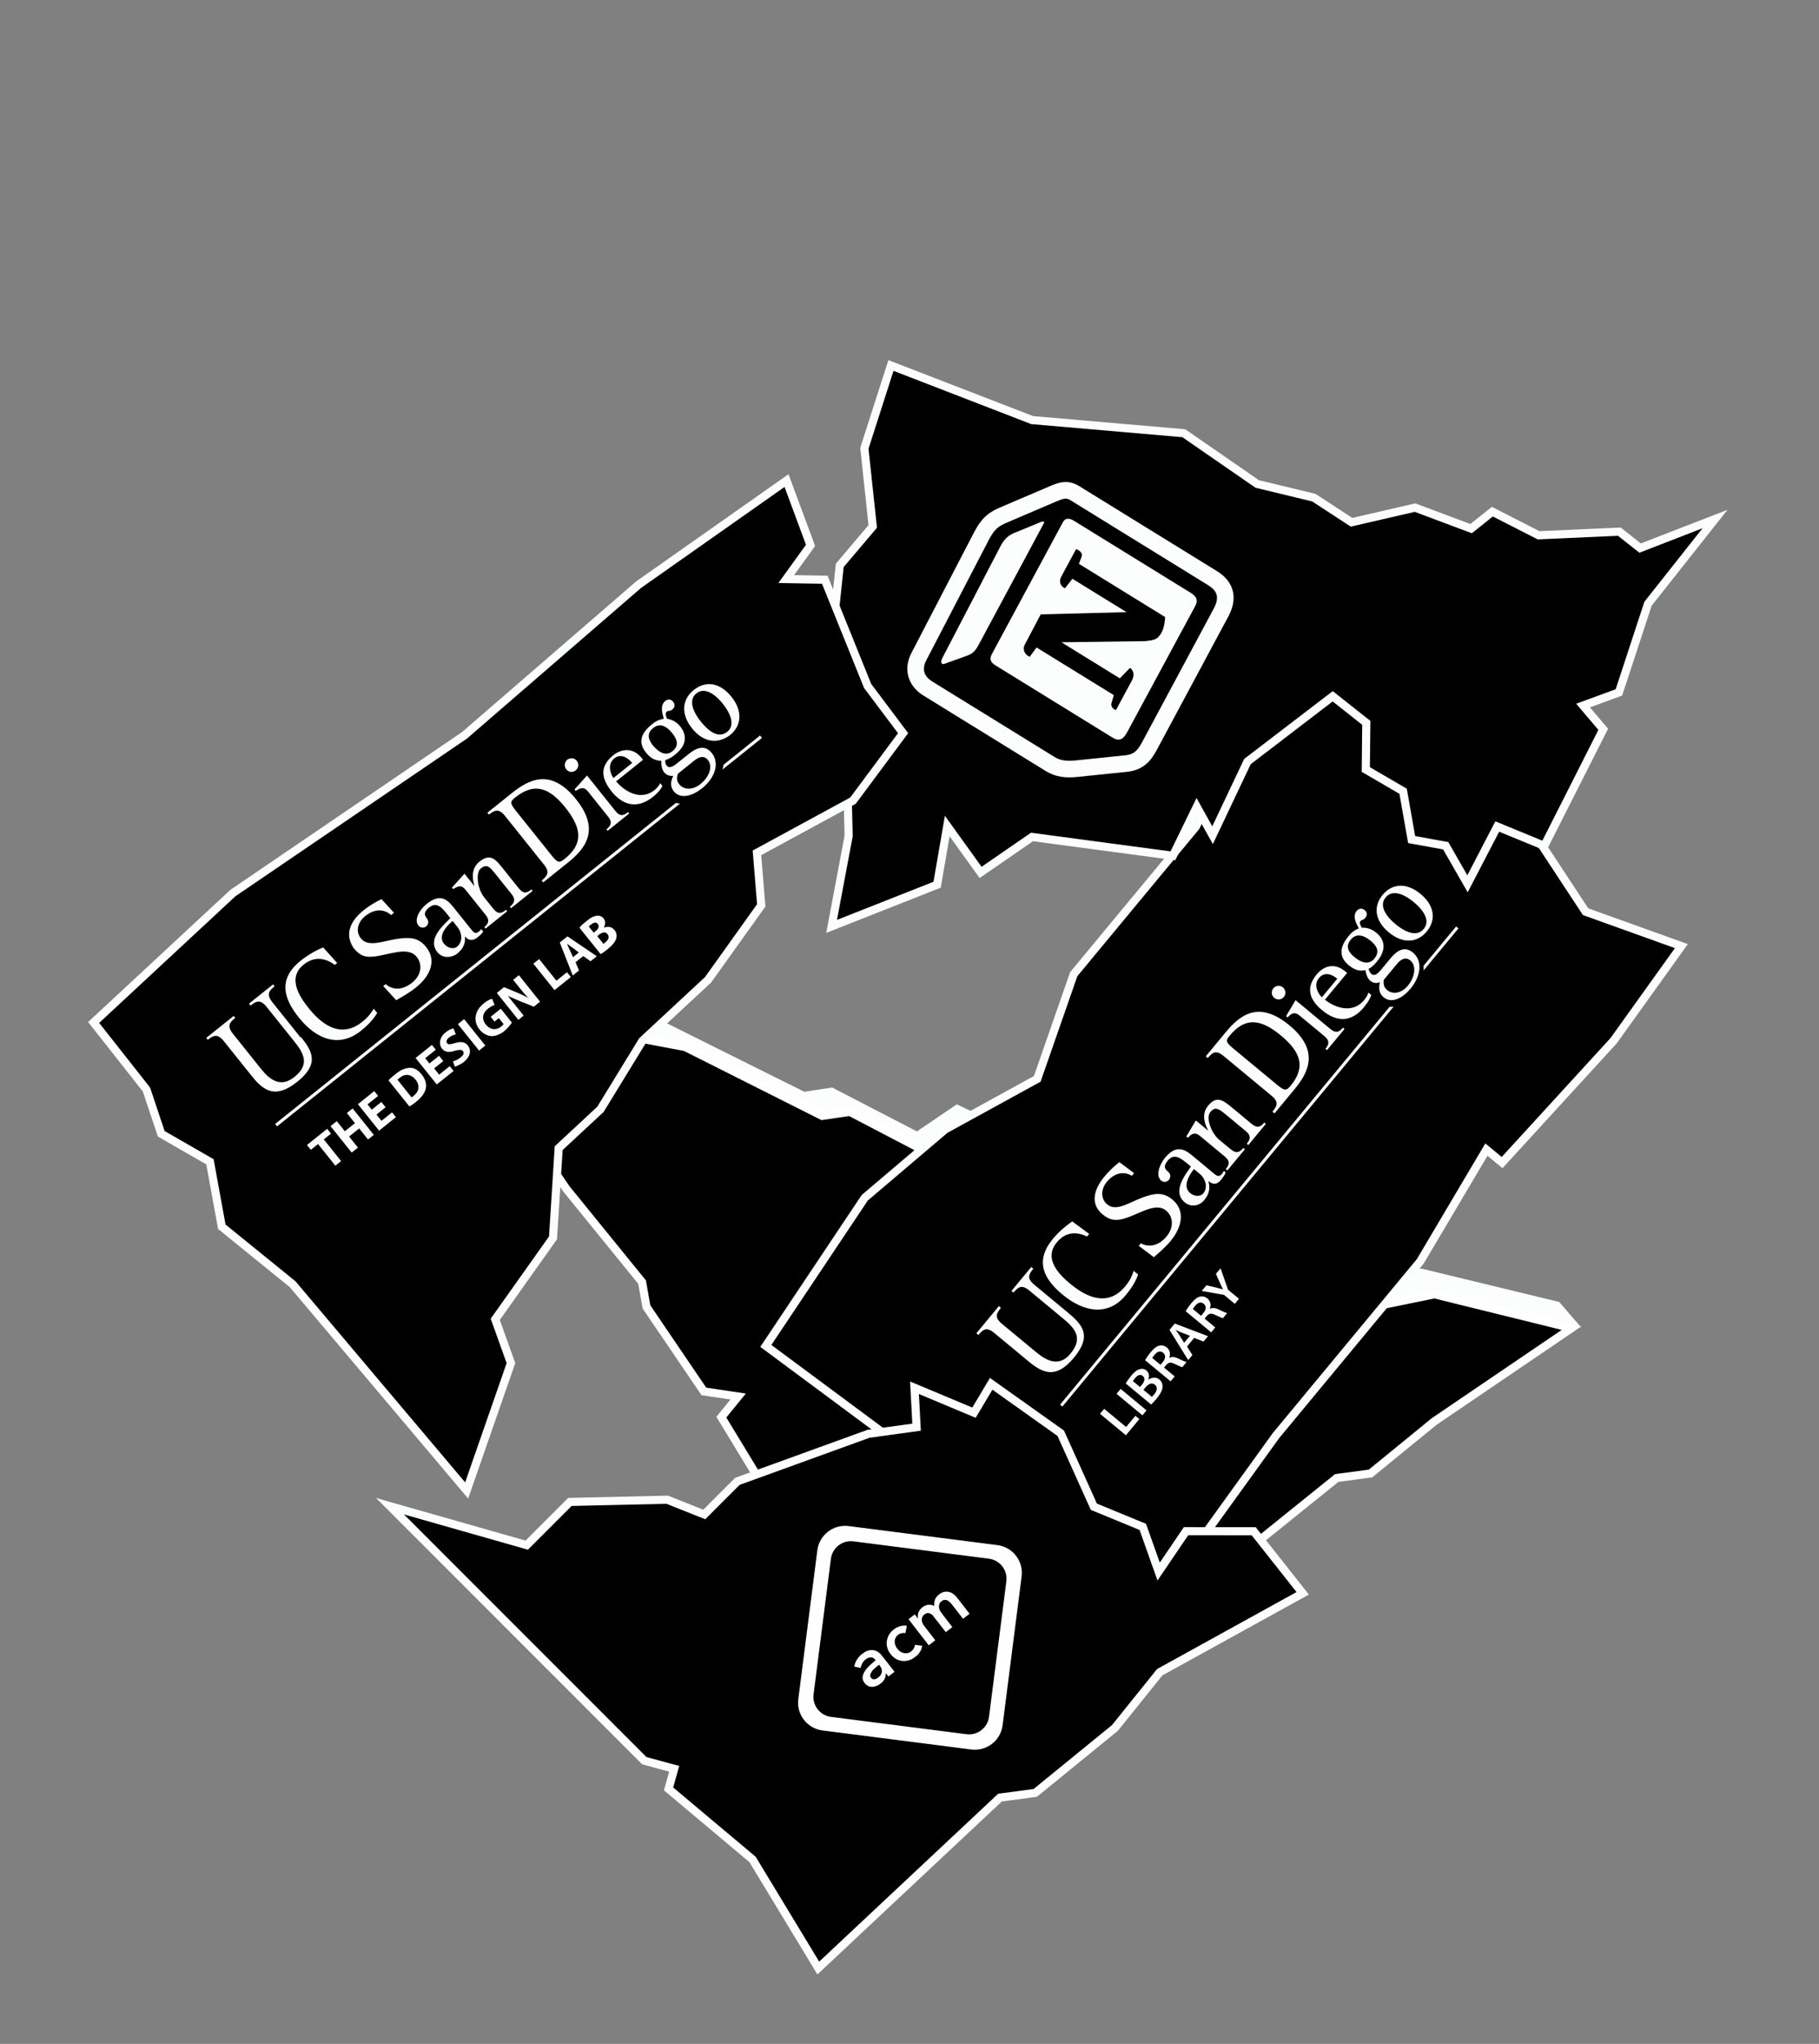 <svg width="268" height="301" viewBox="0 0 268 301" fill="none" xmlns="http://www.w3.org/2000/svg">
<rect x="0" y="0" width="268" height="301" fill="#808080" stroke="none"/>
<path d="M79.303 147.186L64.623 148.462L80.41 171.705L103.021 175.425L202.973 202.425L232.775 195.27L229.722 191.739L209.373 186.813L200.149 188.731L188.139 180.586L176.851 176.841L166.31 170.144L155.556 169.569L140.967 162.633L135.093 166.622L122.607 160.159L118.494 160.779L98.183 150.665L79.303 147.186Z" fill="#FBFEFC"/>
<path d="M82.222 150.658L67.673 151.867L83.421 175.052L94.604 188.823L95.243 192.459L103.701 204.911L108.755 205.665L106.278 208.705L122.475 235.35L127.094 238.656L127.519 242.776L139.73 257.955L151.457 248.562L162.683 242.364L173.921 236.695L179.898 230.671L180.21 225.98L185.637 226.774L196.946 217.665L201.92 217L211.302 209.341L231.544 195.592L211.347 190.609L202.21 192.479L190.269 184.327L179.062 180.556L168.583 173.851L157.918 173.235L143.424 166.276L137.618 170.22L125.211 163.74L121.135 164.34L100.956 154.196L82.222 150.658Z" fill="black" stroke="white" stroke-width="1.2"/>
<path d="M144.203 221.478L112.833 198.212L127.407 176.392L139.248 166.333L152.824 158.882L158.197 143.464L176.19 121.75L181.193 111.48L194.467 91.7L208.327 103.185L206.584 111.87L218.953 111.99L233.611 134.266L247.722 139.335L237.736 153.268L221.308 171.213L218.998 169.299L209.249 185.766L188.002 211.407L167.072 240.428L154.367 229.9L152.73 221.531L144.203 221.478Z" fill="black" stroke="#FBFEFC" stroke-width="1.2"/>
<path d="M157.454 193.411C159.539 195.138 160.869 196.757 158.249 199.92C155.628 203.083 153.718 202.295 151.568 200.514L146.498 196.312C145.361 195.37 144.844 195.766 144.151 196.602L143.851 196.354L147.169 192.349L147.475 192.602C146.792 193.427 146.483 194.015 147.626 194.962L152.691 199.159C154.246 200.447 156.068 201.341 157.707 199.362C159.523 197.171 158.549 195.769 156.741 194.271L151.671 190.069C150.528 189.122 150.007 189.535 149.324 190.359L149.024 190.111L151.937 186.594L152.243 186.848C151.55 187.685 151.251 188.261 152.394 189.208L157.459 193.405L157.454 193.411Z" fill="#FBFEFC"/>
<path d="M167.685 187.694C167.342 188.671 166.775 189.631 165.843 190.756C163.32 193.801 159.795 193.344 156.556 190.66C153.741 188.327 152.43 185.701 155.129 182.444C156.139 181.225 157.234 180.395 157.973 179.875L160.477 181.72L160.159 182.103C159.139 181.596 157.27 181.07 155.709 182.955C153.679 185.405 156.116 187.762 157.682 189.06C159.644 190.686 163.022 192.77 165.784 189.436C166.629 188.417 166.853 187.679 167.027 187.158L167.68 187.7L167.685 187.694Z" fill="#FBFEFC"/>
<path d="M166.774 173.15C165.855 172.617 164.405 172.448 163.058 174.074C162.213 175.093 162.121 176.536 163.128 177.37C164.482 178.492 166.422 177.05 168.298 176.369C169.994 175.749 171.287 175.459 172.73 176.655C174.662 178.255 174.188 180.684 172.461 182.769C171.602 183.806 170.377 184.817 170.005 185.145L167.774 183.475L168.091 183.092C169 183.637 170.533 183.705 171.885 182.074C172.993 180.737 172.849 179.148 171.801 178.279C170.158 176.918 167.564 179.029 165.309 179.545C164.234 179.787 163.423 179.651 162.451 178.846C160.615 177.334 161.116 175.206 162.702 173.292C163.546 172.273 164.212 171.722 164.918 171.145L167.091 172.767L166.774 173.15Z" fill="#FBFEFC"/>
<path d="M180.591 172.669C180.496 172.868 180.3 173.272 179.895 173.761C179.246 174.544 178.649 174.437 178.066 173.954L178.042 173.984C178.308 174.909 178.201 175.805 177.44 176.724C176.679 177.642 175.445 177.812 174.562 177.08C172.601 175.455 174.709 172.911 175.469 171.802L174.956 171.378C174.008 170.592 172.997 169.774 172.055 170.911C171.358 171.753 171.623 172.152 172.053 172.508C172.607 172.967 172.423 173.5 172.233 173.73C171.93 174.095 171.454 174.177 171.089 173.875C170.212 173.148 170.852 171.463 171.623 170.533C173.161 168.678 174.334 169.084 175.589 170.123L178.946 172.905C179.417 173.295 179.718 173.267 180.065 172.849C180.167 172.725 180.235 172.583 180.314 172.44L180.597 172.674L180.591 172.669ZM175.911 172.168C175.395 172.814 174.084 174.648 175.344 175.692C176.051 176.278 176.903 176.209 177.284 175.75C178.011 174.872 177.63 173.593 176.711 172.832L175.911 172.168Z" fill="#FBFEFC"/>
<path d="M180.593 172.175C181.067 171.604 181.324 171.042 180.446 170.315L176.748 167.25C175.935 166.577 175.367 167.179 175.016 167.554L174.786 167.364L176.19 165.01L177.975 166.489L177.999 166.46C177.654 165.856 176.878 164.18 177.986 162.843C179.177 161.406 180.072 161.919 181.333 162.964L184.419 165.521C185.296 166.248 185.801 165.891 186.274 165.32L186.504 165.51L183.922 168.626L183.692 168.436C184.166 167.864 184.423 167.302 183.545 166.575L180.759 164.267C179.593 163.301 179.059 162.878 178.318 163.773C177.654 164.574 178.38 166.815 179.664 167.879L181.33 169.26C182.208 169.987 182.712 169.63 183.186 169.059L183.415 169.249L180.834 172.365L180.604 172.174L180.593 172.175Z" fill="#FBFEFC"/>
<path d="M187.476 163.712C188.159 162.888 188.468 162.299 187.325 161.353L180.293 155.526C179.151 154.579 178.63 154.992 177.947 155.816L177.646 155.567L180.594 152.01C182.688 149.483 185.456 147.258 189.991 151.015C194.526 154.773 192.711 158.018 190.73 160.409L187.782 163.966L187.476 163.712ZM188.13 159.734C189.243 160.657 189.51 160.67 190.14 159.91C192.312 157.289 191.803 155.05 188.746 152.517C185.949 150.199 183.59 149.605 181.194 152.497C180.564 153.257 180.55 153.454 181.74 154.44L188.13 159.734Z" fill="#FBFEFC"/>
<path d="M195.278 154.453C195.747 153.888 196.008 153.32 195.131 152.593L191.438 149.533C190.625 148.859 190.067 149.449 189.707 149.836L189.477 149.646L190.881 147.293L196.01 151.543C196.888 152.27 197.392 151.914 197.866 151.342L198.095 151.533L195.514 154.648L195.284 154.458L195.278 154.453ZM187.742 146.957C187.312 146.601 187.249 145.982 187.61 145.546C187.971 145.11 188.591 145.057 189.021 145.414C189.45 145.77 189.509 146.395 189.153 146.825C188.796 147.254 188.178 147.318 187.742 146.957Z" fill="#FBFEFC"/>
<path d="M202.033 146.541C201.888 146.967 201.625 147.524 200.942 148.349C199.205 150.446 197.08 150.672 194.801 148.783C192.828 147.148 192.39 145.435 194.006 143.485C195.016 142.266 196.601 141.732 198.173 143.035L198.474 143.284L195.209 147.224C196.345 148.166 199.119 149.53 200.993 147.269C201.251 146.956 201.513 146.557 201.602 146.174L202.038 146.535L202.033 146.541ZM197.027 144.131C196.308 143.536 195.178 143.006 194.314 144.049C193.45 145.091 194.262 146.449 194.762 146.864L197.027 144.131Z" fill="#FBFEFC"/>
<path d="M204.854 141.16C205.391 140.512 206.664 139.035 208.166 140.279C209.668 141.523 209.321 143.789 207.827 145.591C206.729 146.916 205.082 147.885 203.863 146.875C203.021 146.177 203.173 145.25 203.317 144.645C202.991 144.762 202.439 144.901 201.874 144.432C201.373 144.017 201.217 143.163 201.179 142.873C200.661 142.971 199.865 143.105 198.716 142.153C196.967 140.704 197.644 139.12 198.708 137.836C199.225 137.211 199.61 136.963 200.2 136.718C199.869 136.075 199.201 134.976 199.884 134.151C200.196 133.774 200.662 133.703 201.068 134.04C201.434 134.343 201.485 134.772 201.148 135.179C200.855 135.532 200.598 135.458 200.452 135.635C200.208 135.93 200.5 136.38 200.654 136.627C200.967 136.608 201.833 136.581 202.782 137.367C204.148 138.499 204.212 139.992 202.865 141.618C202.416 142.16 202.024 142.501 201.645 142.683C201.682 142.853 201.757 143.183 202.051 143.427C202.593 143.876 203.154 143.199 203.511 142.769L204.833 141.173L204.854 141.16ZM203.871 144.299C203.853 144.741 203.77 145.308 204.377 145.811C205.172 146.47 206.462 146.327 207.438 145.149C208.414 143.971 208.764 142.255 207.792 141.449C207.103 140.878 206.4 141.259 205.844 141.931L203.882 144.298L203.871 144.299ZM202.492 141.169C203.433 140.033 202.66 139.144 201.948 138.553C200.935 137.714 199.829 137.394 199.024 138.365C198.136 139.437 198.753 140.287 199.542 140.941C200.573 141.795 201.687 142.152 202.497 141.174" fill="#FBFEFC"/>
<path d="M204.617 137.309C202.585 135.625 202.273 133.52 203.708 131.788C205.143 130.057 207.27 129.971 209.302 131.655C211.334 133.339 211.645 135.444 210.21 137.176C208.775 138.907 206.649 138.993 204.617 137.309ZM209.763 136.805C210.885 135.45 209.431 133.789 208.306 132.857C207.181 131.924 205.278 130.805 204.156 132.159C203.033 133.514 204.487 135.175 205.612 136.108C206.737 137.04 208.64 138.16 209.763 136.805Z" fill="#FBFEFC"/>
<path d="M204.727 148.277L156.184 206.86L156.525 207.143L205.337 148.236C205.129 148.272 204.918 148.286 204.722 148.283" fill="#FBFEFC"/>
<path d="M214.526 136.45L209.734 142.234C209.755 142.46 209.765 142.687 209.743 142.917L214.873 136.727L214.531 136.444L214.526 136.45Z" fill="#FBFEFC"/>
<path d="M162.069 208.21L162.679 207.474L165.912 210.153L167.279 208.504L167.862 208.987L165.885 211.372L162.069 208.21Z" fill="#FBFEFC"/>
<path d="M165.109 204.541L164.504 205.271L168.32 208.434L168.925 207.703L165.109 204.541Z" fill="#FBFEFC"/>
<path d="M165.859 203.743C166.003 203.474 166.319 203.021 166.66 202.609C167.109 202.067 167.452 201.785 167.853 201.66C168.2 201.53 168.588 201.564 168.912 201.833C169.26 202.121 169.393 202.619 169.185 203.181L169.197 203.191C169.649 202.85 170.289 202.725 170.813 203.159C171.155 203.442 171.293 203.815 171.274 204.197C171.276 204.675 171.009 205.249 170.399 205.985C170.062 206.391 169.779 206.673 169.599 206.842L165.848 203.733L165.859 203.743ZM167.961 204.263L168.274 203.886C168.693 203.38 168.698 202.907 168.38 202.643C168.021 202.345 167.622 202.492 167.236 202.957C167.06 203.169 166.965 203.308 166.919 203.399L167.961 204.263ZM169.716 205.717C169.806 205.633 169.92 205.508 170.056 205.343C170.447 204.872 170.622 204.312 170.151 203.922C169.709 203.556 169.19 203.811 168.77 204.318L168.468 204.683L169.711 205.713L169.716 205.717Z" fill="#FBFEFC"/>
<path d="M168.7 200.315C168.878 200.005 169.184 199.563 169.535 199.139C170.013 198.562 170.429 198.241 170.866 198.156C171.224 198.085 171.596 198.175 171.92 198.443C172.415 198.853 172.456 199.474 172.274 199.958L172.291 199.973C172.626 199.773 173.037 199.816 173.491 200.023C174.071 200.295 174.6 200.555 174.821 200.589L174.196 201.342C174.035 201.309 173.645 201.144 173.07 200.867C172.477 200.564 172.157 200.626 171.809 201.034L171.502 201.405L173.069 202.703L172.468 203.427L168.705 200.309L168.7 200.315ZM170.985 200.986L171.346 200.55C171.756 200.056 171.762 199.544 171.379 199.227C170.961 198.881 170.508 199.032 170.113 199.509C169.923 199.739 169.813 199.906 169.773 199.992L170.98 200.992L170.985 200.986Z" fill="#FBFEFC"/>
<path d="M174.888 198.301L175.684 199.547L175.06 200.3L172.307 195.854L173.083 194.918L177.978 196.779L177.324 197.568L175.938 197.035L174.884 198.307L174.888 198.301ZM175.316 196.718L174.116 196.261C173.823 196.147 173.504 195.992 173.237 195.87L173.228 195.882C173.403 196.126 173.619 196.405 173.784 196.661L174.462 197.749L175.316 196.718Z" fill="#FBFEFC"/>
<path d="M174.679 193.1C174.856 192.79 175.162 192.349 175.514 191.924C175.992 191.347 176.407 191.026 176.845 190.941C177.202 190.87 177.574 190.96 177.898 191.228C178.393 191.638 178.435 192.259 178.252 192.743L178.27 192.758C178.604 192.558 179.016 192.601 179.47 192.809C180.049 193.08 180.579 193.34 180.799 193.374L180.174 194.128C180.014 194.094 179.624 193.929 179.049 193.652C178.456 193.349 178.136 193.412 177.788 193.819L177.481 194.19L179.047 195.488L178.447 196.213L174.684 193.094L174.679 193.1ZM176.963 193.771L177.324 193.336C177.734 192.841 177.741 192.33 177.358 192.012C176.94 191.666 176.487 191.817 176.092 192.294C175.901 192.524 175.792 192.692 175.751 192.777L176.958 193.777L176.963 193.771Z" fill="#FBFEFC"/>
<path d="M181.926 192.013L180.336 190.696L177.061 190.117L177.754 189.281L179.131 189.608C179.526 189.707 179.821 189.782 180.179 189.89L180.189 189.878C180.03 189.578 179.882 189.266 179.722 188.895L179.144 187.602L179.828 186.778L180.933 189.939L182.541 191.271L181.936 192.001L181.926 192.013Z" fill="#FBFEFC"/>
<path d="M147.333 264.731L120.562 289.829L110.876 273.84L98.501 263.448L99.333 260.489L94.933 259.296L57.46 221.816L77.604 227.551L83.969 221.188L98.297 220.86L103.762 223.036L108.641 218.157L127.946 211.159L135.042 210.175L134.734 204.371L143.498 208.044L146.036 203.794L156.284 211.075L161.162 221.894L168.374 224.865L170.707 231.441L174.738 225.502L184.708 225.503L191.932 234.645L170.869 246.263L164.267 254.472L152.526 264.04L147.333 264.731Z" fill="black" stroke="#FBFEFC" stroke-width="1.2" stroke-linecap="round"/>
<path fill-rule="evenodd" clip-rule="evenodd" d="M117.617 250.231C117.328 252.489 118.924 254.554 121.182 254.842L143.104 257.646C145.362 257.935 147.427 256.339 147.716 254.081L150.52 232.159C150.809 229.901 149.212 227.836 146.954 227.547L125.032 224.743C122.774 224.455 120.71 226.051 120.421 228.309L117.617 250.231ZM119.867 249.523C119.659 251.149 120.808 252.635 122.434 252.843L142.396 255.396C144.022 255.604 145.508 254.455 145.716 252.829L148.27 232.867C148.478 231.241 147.328 229.755 145.702 229.547L125.74 226.993C124.115 226.785 122.628 227.935 122.42 229.561L119.867 249.523Z" fill="white"/>
<path d="M135.635 236.944C135.594 236.991 135.526 237.082 135.483 237.147C135.438 237.212 135.381 237.316 135.353 237.38C135.325 237.443 135.293 237.531 135.281 237.577C135.269 237.622 135.249 237.726 135.237 237.805C135.226 237.887 135.218 238.004 135.222 238.064C135.225 238.126 135.235 238.213 135.243 238.257C135.252 238.3 135.252 238.34 135.245 238.346C135.237 238.352 135.147 238.246 134.999 238.055L134.767 237.754L133.858 238.457L136.835 242.307L137.797 241.563C136.196 239.492 136.044 239.29 135.985 239.177C135.946 239.105 135.895 238.982 135.87 238.905C135.845 238.826 135.82 238.713 135.814 238.653C135.807 238.595 135.808 238.494 135.816 238.43C135.823 238.367 135.847 238.262 135.87 238.2C135.892 238.138 135.934 238.048 135.961 238.001C135.998 237.941 136.055 237.882 136.155 237.796C136.237 237.728 136.333 237.658 136.383 237.635C136.429 237.612 136.517 237.582 136.577 237.568C136.641 237.555 136.739 237.551 136.814 237.562C136.894 237.572 136.993 237.603 137.077 237.645C137.152 237.681 137.248 237.737 137.291 237.768C137.364 237.818 137.469 237.948 138.36 239.095L139.348 240.364L140.31 239.62C138.987 237.909 138.612 237.413 138.572 237.344C138.533 237.28 138.477 237.169 138.446 237.099C138.416 237.029 138.376 236.901 138.359 236.814C138.335 236.689 138.332 236.614 138.353 236.453C138.371 236.309 138.394 236.221 138.434 236.143C138.464 236.083 138.518 235.999 138.556 235.956C138.594 235.912 138.689 235.832 138.775 235.77C138.912 235.673 138.939 235.658 139.054 235.633C139.138 235.615 139.233 235.611 139.33 235.623C139.435 235.634 139.516 235.659 139.612 235.706C139.687 235.742 139.786 235.804 139.834 235.844C139.882 235.884 139.984 235.983 140.059 236.066C140.142 236.153 140.545 236.664 141.043 237.308L141.888 238.4L142.85 237.656C141.279 235.624 140.897 235.142 140.815 235.054C140.745 234.98 140.619 234.864 140.535 234.8C140.453 234.736 140.328 234.648 140.257 234.609C140.188 234.569 140.066 234.514 139.986 234.488C139.908 234.461 139.752 234.425 139.639 234.412C139.509 234.395 139.379 234.393 139.28 234.406C139.195 234.418 139.069 234.443 139.002 234.461C138.934 234.479 138.806 234.528 138.719 234.573C138.606 234.628 138.51 234.689 138.376 234.793C138.273 234.872 138.148 234.982 138.091 235.045C138.035 235.106 137.962 235.196 137.928 235.248C137.894 235.298 137.844 235.386 137.815 235.44C137.788 235.496 137.746 235.596 137.722 235.664C137.698 235.733 137.668 235.879 137.653 235.99C137.639 236.102 137.634 236.264 137.642 236.349L137.655 236.504C137.526 236.445 137.446 236.416 137.392 236.398C137.338 236.381 137.222 236.356 137.135 236.342C137.049 236.33 136.9 236.323 136.805 236.33C136.709 236.336 136.567 236.362 136.487 236.388C136.407 236.414 136.283 236.464 136.211 236.501C136.126 236.543 136.015 236.618 135.895 236.713C135.792 236.793 135.676 236.897 135.635 236.944Z" fill="#FBFEFC"/>
<path d="M131.146 240.503C131.201 240.43 131.293 240.32 131.352 240.258C131.411 240.196 131.558 240.069 131.68 239.972C131.849 239.84 131.947 239.774 132.081 239.703C132.179 239.651 132.347 239.578 132.453 239.541C132.559 239.504 132.726 239.458 132.823 239.439C132.919 239.42 133.064 239.4 133.142 239.397C133.22 239.392 133.358 239.399 133.607 239.431L133.395 240.513L133.237 240.494C133.11 240.479 133.037 240.484 132.868 240.519C132.738 240.547 132.61 240.586 132.532 240.623C132.437 240.669 132.369 240.715 132.252 240.814C132.127 240.921 132.084 240.967 132.025 241.06C131.986 241.122 131.93 241.232 131.902 241.3C131.871 241.374 131.84 241.506 131.826 241.617C131.805 241.783 131.808 241.839 131.846 242.021C131.874 242.159 131.915 242.296 131.965 242.41C132.034 242.568 132.058 242.608 132.213 242.805C132.352 242.986 132.407 243.046 132.511 243.13C132.582 243.186 132.7 243.264 132.773 243.301C132.846 243.339 132.953 243.386 133.009 243.407C133.067 243.426 133.174 243.455 133.25 243.467C133.324 243.48 133.453 243.487 133.538 243.483C133.622 243.478 133.728 243.464 133.777 243.45C133.825 243.437 133.924 243.396 133.996 243.36C134.097 243.311 134.166 243.262 134.297 243.155C134.432 243.04 134.482 242.988 134.55 242.888C134.597 242.82 134.664 242.707 134.696 242.635C134.729 242.564 134.766 242.444 134.8 242.231L135.869 242.371L135.857 242.465C135.851 242.519 135.823 242.637 135.794 242.73C135.766 242.824 135.716 242.957 135.683 243.027C135.649 243.098 135.575 243.226 135.518 243.312C135.462 243.399 135.36 243.535 135.292 243.613C135.185 243.737 135.125 243.79 134.854 243.999C134.577 244.213 134.518 244.253 134.362 244.33C134.264 244.378 134.108 244.444 134.016 244.476C133.923 244.509 133.769 244.552 133.672 244.571C133.576 244.59 133.419 244.611 133.324 244.618C133.229 244.625 133.06 244.622 132.946 244.609C132.833 244.596 132.67 244.568 132.588 244.544C132.504 244.522 132.362 244.473 132.27 244.437C132.18 244.401 132.052 244.337 131.984 244.296C131.915 244.255 131.79 244.168 131.708 244.103C131.625 244.039 131.493 243.919 131.417 243.837C131.332 243.749 131.22 243.609 131.134 243.49C131.055 243.38 130.961 243.233 130.924 243.161C130.886 243.09 130.831 242.966 130.798 242.884C130.765 242.803 130.722 242.65 130.698 242.545C130.676 242.439 130.652 242.309 130.648 242.253C130.642 242.199 130.637 242.077 130.636 241.984C130.636 241.89 130.649 241.73 130.666 241.63C130.681 241.531 130.719 241.371 130.751 241.274C130.782 241.179 130.827 241.057 130.849 241.003C130.872 240.949 130.925 240.844 130.968 240.77C131.012 240.696 131.091 240.575 131.146 240.503Z" fill="#FBFEFC"/>
<path fill-rule="evenodd" clip-rule="evenodd" d="M126.472 244.099C126.524 244.036 126.613 243.935 126.672 243.874C126.746 243.796 126.873 243.691 127.096 243.525C127.351 243.332 127.443 243.272 127.562 243.216C127.643 243.177 127.768 243.125 127.838 243.103C127.907 243.079 128.023 243.05 128.095 243.035C128.168 243.021 128.288 243.005 128.367 243C128.444 242.994 128.572 242.997 128.65 243.007C128.728 243.017 128.868 243.05 128.957 243.08C129.047 243.111 129.171 243.164 129.232 243.198C129.292 243.233 129.395 243.302 129.46 243.353C129.526 243.402 129.623 243.481 129.678 243.526C129.761 243.598 129.922 243.799 131.795 246.204L130.899 246.897L130.713 246.656C130.6 246.509 130.52 246.417 130.509 246.419C130.499 246.42 130.495 246.464 130.501 246.517C130.507 246.568 130.5 246.682 130.487 246.769C130.475 246.856 130.441 246.992 130.414 247.069C130.387 247.148 130.336 247.262 130.299 247.322C130.264 247.384 130.185 247.498 130.123 247.578C130.02 247.709 129.989 247.739 129.749 247.923C129.533 248.09 129.462 248.137 129.332 248.198C129.247 248.24 129.116 248.295 129.042 248.32C128.967 248.346 128.845 248.38 128.768 248.395C128.692 248.409 128.563 248.421 128.479 248.422C128.396 248.422 128.264 248.405 128.183 248.386C128.102 248.367 128.001 248.339 127.956 248.322C127.914 248.306 127.82 248.254 127.748 248.205C127.67 248.154 127.57 248.069 127.498 247.993C127.413 247.905 127.351 247.824 127.288 247.72C127.237 247.637 127.173 247.511 127.148 247.437C127.121 247.364 127.095 247.239 127.09 247.161C127.086 247.083 127.09 246.965 127.101 246.899C127.113 246.831 127.141 246.716 127.165 246.639C127.189 246.562 127.237 246.441 127.271 246.367C127.306 246.296 127.385 246.16 127.445 246.067C127.505 245.976 127.612 245.83 127.681 245.745C127.751 245.661 127.864 245.535 127.933 245.463C128.002 245.392 128.156 245.243 128.276 245.133C128.396 245.024 128.61 244.837 129.01 244.502L128.896 244.366C128.793 244.244 128.768 244.223 128.659 244.167C128.574 244.124 128.5 244.1 128.41 244.092C128.34 244.084 128.227 244.086 128.158 244.097C128.09 244.109 127.968 244.141 127.886 244.173C127.75 244.224 127.719 244.244 127.523 244.395C127.334 244.542 127.298 244.576 127.204 244.7C127.145 244.776 127.064 244.906 127.021 244.989C126.979 245.072 126.923 245.204 126.896 245.282C126.868 245.359 126.838 245.472 126.808 245.638L126.736 245.626C126.721 245.622 126.681 245.614 126.625 245.602C126.534 245.583 126.4 245.555 126.264 245.525C126.043 245.478 125.862 245.434 125.86 245.429C125.859 245.422 125.87 245.359 125.886 245.288C125.902 245.218 125.939 245.086 125.969 244.995C126 244.905 126.062 244.756 126.108 244.663C126.154 244.572 126.235 244.433 126.285 244.355C126.337 244.278 126.421 244.163 126.472 244.099ZM128.819 245.739C128.731 245.822 128.628 245.925 128.591 245.969C128.554 246.012 128.486 246.099 128.442 246.163C128.398 246.227 128.332 246.342 128.299 246.417C128.262 246.492 128.227 246.603 128.218 246.663C128.209 246.723 128.211 246.818 128.223 246.872C128.242 246.954 128.261 246.993 128.333 247.086C128.384 247.152 128.449 247.219 128.488 247.245C128.531 247.275 128.595 247.294 128.677 247.304C128.744 247.311 128.834 247.31 128.874 247.302C128.916 247.296 128.99 247.273 129.04 247.254C129.089 247.235 129.186 247.186 129.254 247.144C129.323 247.101 129.43 247.018 129.501 246.952C129.569 246.889 129.657 246.798 129.696 246.749C129.734 246.699 129.794 246.602 129.829 246.534C129.877 246.439 129.898 246.364 129.917 246.217C129.935 246.07 129.935 245.991 129.912 245.887C129.895 245.813 129.864 245.706 129.842 245.653C129.82 245.597 129.743 245.471 129.663 245.358L129.525 245.161C129.102 245.492 128.907 245.656 128.819 245.739Z" fill="#FBFEFC"/>
<path d="M123.722 83.268L128.585 77.525L127.351 66.027L131.268 53.825L152.067 61.866L174.415 63.8L185.227 71.273L193.577 73.29L199.126 76.914L208.484 74.757L216.747 77.852L219.873 75.352L226.685 78.829L238.583 78.297L241.641 80.717L252.675 76.441L242.809 88.91L238.522 101.967L233.239 103.907L236.21 107.405L227.526 124.568L220.596 121.722L216.215 130.157L213 124.551L207.983 123.643L206.726 116.528L201.227 113.325L201.304 106.459L196.353 102.541L183.792 112.152L178.65 123.002L176.325 118.82L172.809 126.032L152.049 123.26L144.476 128.479L139.562 121.65L138.067 130.293L122.526 136.427L125.032 123.107L124.744 110.993L123.02 100.291L125.923 98.147L122.5 94.838L123.722 83.268Z" fill="black" stroke="#FBFEFC" stroke-width="1.2" stroke-linecap="round"/>
<path d="M136.43 97.327L145.358 80.138C146.431 78.012 146.867 77.566 148.574 76.865L155.508 73.898C156.678 73.425 157.029 73.243 157.721 73.671L177.996 86.178C179.267 86.962 179.734 87.888 178.852 89.574L168.231 109.378C167.541 110.625 167.012 111.096 165.811 111.231L158.402 111.996C157.049 112.118 156.18 111.979 155.37 111.479L137.348 100.361C136.309 99.72 135.727 98.725 136.43 97.327Z" fill="black"/>
<path fill-rule="evenodd" clip-rule="evenodd" d="M144.597 94.202C143.74 95.825 143.546 96.194 142.28 96.635L139.101 97.781C138.728 97.867 138.51 97.574 138.808 96.962L147.402 80.446C148.105 79.047 148.994 78.641 149.718 78.371L153.354 76.873C153.484 76.793 154.008 76.718 153.794 77.064L144.708 93.991L144.597 94.202ZM163.91 108.625L146.697 98.007C145.946 97.543 145.741 97.098 146.11 96.371L156.576 76.949C156.911 76.278 157.492 76.24 158.243 76.703L175.34 87.25C176.092 87.714 176.656 88.222 176.073 89.295L166.047 107.875C165.464 108.948 164.835 109.195 163.91 108.625L163.91 108.625ZM158.544 80.869C159.135 81.074 159.584 81.51 159.323 82.067L158.961 83.037L171.669 90.877C171.61 91.877 171.414 92.71 171.058 93.288C170.488 94.211 170.057 94.263 168.765 94.42L156.382 94.587L164.988 99.896L166.496 98.357C166.496 98.357 167.536 98.999 166.646 100.442L164.422 104.562C164.119 104.535 163.613 104.063 163.747 103.589L164.1 102.372L152.721 95.353L151.715 96.722C151.123 96.517 150.55 95.766 150.99 94.922L153.336 90.476L165.976 90.152L158.004 85.235L156.907 86.628C156.199 86.351 156.021 85.604 156.32 84.993L158.544 80.869Z" fill="#FBFEFC"/>
<path fill-rule="evenodd" clip-rule="evenodd" d="M136.431 97.328L145.359 80.139L145.358 80.139C145.86 79.144 146.222 78.517 146.641 78.06C146.641 78.06 146.641 78.059 146.642 78.059C147.118 77.539 147.666 77.238 148.574 76.865L155.685 73.826L155.69 73.824C156.717 73.408 157.066 73.266 157.722 73.671L177.997 86.178C179.268 86.962 179.734 87.888 178.853 89.574L168.231 109.378C167.541 110.625 167.012 111.096 165.811 111.231L158.402 111.996C157.049 112.118 156.18 111.979 155.371 111.48L137.348 100.361C136.31 99.721 135.728 98.725 136.431 97.328ZM147.63 74.612C146.704 74.992 145.795 75.431 144.985 76.255C144.232 77.023 143.708 77.986 143.177 79.038L143.17 79.052L134.256 96.215L134.249 96.229C133.655 97.407 133.476 98.717 133.946 99.98C134.388 101.167 135.269 101.95 136.065 102.441L154.088 113.559C155.517 114.441 156.986 114.578 158.622 114.43L158.638 114.428L166.074 113.661L166.086 113.66C166.979 113.559 167.891 113.298 168.725 112.641C169.488 112.04 169.985 111.257 170.37 110.56L170.377 110.547L181.013 90.717L181.019 90.706C181.603 89.587 182 88.234 181.569 86.823C181.146 85.442 180.109 84.61 179.28 84.099L159.005 71.591C158.335 71.178 157.528 70.892 156.541 71.015C155.908 71.094 155.272 71.355 154.873 71.518C154.836 71.533 154.8 71.548 154.767 71.561L154.746 71.57L147.63 74.612Z" fill="#FBFEFC"/>
<path d="M21.577 160.452L13.796 150.578L34.318 131.517L68.431 108.295L94.087 86.105L115.881 70.775L119.419 80.318L115.841 85.28L121.517 85.376L127.833 101.023L133.056 107.975L125.675 117.909L111.525 125.598L112.156 133.331L104.322 144.292L94.65 153.275L88.468 163.37L82.313 169.087L81.479 182.295L72.969 194.293L75.278 200.747L68.752 219.5L43.12 189.13L32.679 180.66L30.933 171.096L23.756 166.972L21.577 160.452Z" fill="black" stroke="#FBFEFC" stroke-width="1.2" stroke-linecap="round"/>
<g clip-path="url(#clip0_5342_8444)">
<path d="M44.343 152.717C46.044 154.841 47.065 156.696 43.807 159.304C40.621 161.856 38.878 160.695 37.12 158.5L32.981 153.331C32.074 152.198 31.465 152.453 30.616 153.133L30.389 152.85L34.425 149.618L34.652 149.902C33.802 150.582 33.42 151.12 34.327 152.253L38.466 157.422C39.713 158.98 41.314 160.255 43.368 158.61C45.563 156.853 44.897 155.295 43.422 153.454L39.283 148.285C38.376 147.152 37.767 147.407 36.917 148.087L36.691 147.804L40.231 144.969L40.458 145.252C39.608 145.933 39.226 146.471 40.133 147.604L44.272 152.773L44.343 152.717Z" fill="#FBFEFC"/>
<path d="M55.576 149.184C55.024 150.091 54.288 150.913 53.155 151.82C50.039 154.315 46.681 153.169 44.016 149.841C41.748 147.009 40.968 144.147 44.296 141.482C45.5 140.519 46.732 139.881 47.61 139.526L49.679 141.82L49.325 142.104C48.433 141.424 46.661 140.518 44.749 142.049C42.271 144.033 44.157 146.823 45.461 148.452C47.048 150.435 49.968 153.21 53.367 150.489C54.429 149.638 54.754 149.029 55.066 148.547L55.576 149.184Z" fill="#FBFEFC"/>
<path d="M57.624 134.762C56.802 134.025 55.427 133.615 53.799 134.919C52.737 135.77 52.326 137.144 53.177 138.206C54.254 139.552 56.492 138.573 58.461 138.275C60.232 138.019 61.592 137.976 62.782 139.463C64.37 141.446 63.408 143.727 61.283 145.428C60.221 146.278 58.847 147.03 58.366 147.299L56.467 145.217L56.821 144.934C57.643 145.67 59.088 146.024 60.716 144.72C62.062 143.642 62.302 142.056 61.395 140.923C60.034 139.223 57.088 140.769 54.751 140.897C53.646 140.968 52.909 140.629 52.115 139.637C50.726 137.612 51.589 135.643 53.572 134.055C54.634 133.205 55.385 132.836 56.206 132.411L58.049 134.422L57.624 134.762Z" fill="#FBFEFC"/>
<path d="M71.239 137.108C71.154 137.292 70.857 137.646 70.361 138.043C69.582 138.667 68.959 138.469 68.505 137.902C68.591 138.88 68.308 139.687 67.317 140.481C66.339 141.147 65.121 141.077 64.441 140.227C62.853 138.245 65.473 136.147 66.351 135.211L65.954 134.716C65.16 133.724 64.367 132.733 63.234 133.64C62.384 134.321 62.526 134.788 62.866 135.213C63.319 135.779 63.008 136.261 62.796 136.431C62.442 136.715 61.932 136.658 61.648 136.304C60.911 135.384 61.916 133.882 62.837 133.144C64.749 131.614 65.769 132.307 66.789 133.582L69.511 136.981C69.908 137.476 70.163 137.505 70.588 137.164C70.729 137.051 70.8 136.994 70.885 136.81L71.168 137.164L71.239 137.108ZM66.691 135.636C66.054 136.146 64.397 137.706 65.418 138.98C65.985 139.688 66.877 139.787 67.302 139.447C68.222 138.71 68.109 137.406 67.371 136.486L66.691 135.636Z" fill="#FBFEFC"/>
<path d="M71.296 136.597C71.862 136.144 72.244 135.605 71.564 134.756L68.559 131.003C67.879 130.153 67.241 130.663 66.76 130.933L66.59 130.72L68.43 128.665L69.905 130.506C69.72 129.841 69.209 128.042 70.626 126.908C72.112 125.717 72.878 126.383 73.898 127.657L76.45 130.843C77.187 131.764 77.739 131.438 78.306 130.984L78.476 131.197L75.289 133.748L75.119 133.536C75.686 133.082 76.068 132.544 75.388 131.694L73.12 128.862C72.156 127.658 71.759 127.162 70.838 127.899C70.059 128.523 70.316 130.874 71.336 132.149L72.697 133.848C73.434 134.769 73.986 134.443 74.553 133.989L74.723 134.202L71.536 136.753L71.366 136.541L71.296 136.597Z" fill="#FBFEFC"/>
<path d="M79.807 129.666C80.657 128.985 81.039 128.447 80.132 127.314L74.405 120.162C73.498 119.029 72.889 119.285 72.039 119.965L71.812 119.682L75.424 116.79C77.973 114.749 81.188 113.104 84.873 117.707C88.559 122.309 86.123 125.073 83.645 127.057L80.034 129.949L79.807 129.666ZM81.25 125.953C82.157 127.086 82.412 127.115 83.191 126.491C85.882 124.336 85.81 122.07 83.316 118.954C81.048 116.122 78.837 115.103 75.934 117.427C75.155 118.051 75.07 118.235 76.034 119.439L81.25 125.953Z" fill="#FBFEFC"/>
<path d="M89.351 122.139C89.918 121.686 90.3 121.147 89.619 120.297L86.614 116.545C85.934 115.695 85.297 116.205 84.815 116.475L84.645 116.262L86.486 114.207L90.682 119.447C91.419 120.368 91.971 120.041 92.537 119.588L92.708 119.8L89.521 122.352L89.351 122.139ZM83.425 113.288C83.085 112.863 83.156 112.225 83.581 111.885C84.006 111.545 84.643 111.615 84.983 112.04C85.323 112.465 85.253 113.103 84.828 113.443C84.403 113.783 83.822 113.783 83.425 113.288Z" fill="#FBFEFC"/>
<path d="M97.608 115.76C97.367 116.186 97.056 116.667 96.206 117.348C94.082 119.049 91.914 118.809 90.1 116.543C88.512 114.56 88.384 112.804 90.367 111.216C91.57 110.252 93.27 110.053 94.518 111.611L94.744 111.894L90.779 115.069C91.686 116.202 94.18 118.156 96.446 116.342C96.73 116.115 97.098 115.704 97.267 115.336L97.608 115.76ZM93.144 112.362C92.577 111.654 91.5 110.89 90.508 111.683C89.446 112.534 89.929 114.007 90.382 114.574L93.144 112.362Z" fill="#FBFEFC"/>
<path d="M101.417 111.084C102.054 110.574 103.612 109.326 104.859 110.884C106.107 112.442 105.286 114.61 103.445 116.084C102.099 117.161 100.286 117.8 99.266 116.525C98.585 115.675 98.939 114.811 99.194 114.258C98.868 114.287 98.287 114.287 97.834 113.721C97.437 113.225 97.408 112.318 97.436 112.063C96.926 112.007 96.091 111.979 95.183 110.846C93.766 109.076 94.757 107.701 96.102 106.624C96.74 106.113 97.207 105.972 97.802 105.844C97.618 105.178 97.178 103.903 98.028 103.223C98.382 102.939 98.835 102.925 99.175 103.35C99.459 103.704 99.473 104.157 99.048 104.497C98.694 104.781 98.453 104.625 98.241 104.795C97.957 105.022 98.156 105.56 98.255 105.83C98.567 105.929 99.46 106.027 100.197 106.948C101.331 108.364 101.105 109.823 99.476 111.127C98.909 111.581 98.499 111.794 98.031 111.935C98.017 112.063 97.975 112.445 98.202 112.729C98.655 113.295 99.363 112.728 99.788 112.388L101.417 111.084ZM99.874 113.946C99.761 114.386 99.577 114.881 100.087 115.519C100.711 116.298 101.986 116.439 103.19 115.475C104.464 114.454 105.087 112.91 104.293 111.919C103.726 111.211 102.989 111.452 102.281 112.019L99.874 113.946ZM99.079 110.632C100.212 109.725 99.617 108.691 99.05 107.983C98.199 106.92 97.221 106.425 96.23 107.219C95.168 108.069 95.579 109.018 96.26 109.868C97.124 110.803 98.088 111.425 99.079 110.632Z" fill="#FBFEFC"/>
<path d="M101.968 107.273C100.324 105.22 100.436 103.038 102.206 101.621C103.977 100.203 106.073 100.5 107.774 102.624C109.419 104.678 109.306 106.859 107.536 108.277C105.709 109.623 103.612 109.327 101.968 107.273ZM107.139 107.781C108.484 106.704 107.407 104.778 106.5 103.645C105.593 102.512 103.949 101.039 102.603 102.116C101.258 103.194 102.335 105.12 103.243 106.253C104.15 107.386 105.723 108.915 107.139 107.781Z" fill="#FBFEFC"/>
<path d="M99.593 118.239L40.538 165.525L40.821 165.879L100.159 118.366C99.975 118.281 99.777 118.324 99.593 118.239Z" fill="#FBFEFC"/>
<path d="M112.055 108.26L106.603 112.626C106.574 112.881 106.489 113.065 106.461 113.32L112.268 108.671L111.984 108.317L112.055 108.26Z" fill="#FBFEFC"/>
<path d="M46.856 168.482L45.794 169.333L45.227 168.625L48.201 166.243L48.768 166.951L47.706 167.802L50.257 170.988L49.408 171.669L46.856 168.482Z" fill="#FBFEFC"/>
<path d="M49.617 165.109L50.808 166.596L52.295 165.405L51.104 163.918L51.954 163.238L55.072 167.133L54.223 167.813L52.919 166.184L51.432 167.375L52.736 169.004L51.815 169.741L48.697 165.846L49.617 165.109Z" fill="#FBFEFC"/>
<path d="M56.884 163.009L55.468 164.143L56.205 165.064L57.763 163.816L58.33 164.524L55.851 166.509L52.733 162.614L55.14 160.687L55.707 161.395L54.15 162.642L54.773 163.421L56.19 162.287L56.813 163.066L56.884 163.009Z" fill="#FBFEFC"/>
<path d="M57.179 159.17C57.477 158.816 57.901 158.476 58.326 158.136C59.034 157.569 59.644 157.314 60.295 157.257C60.947 157.2 61.556 157.525 62.123 158.233C62.747 159.012 62.86 159.735 62.733 160.301C62.592 160.996 62.068 161.647 61.36 162.214C60.935 162.555 60.581 162.838 60.312 162.937L57.25 159.114L57.179 159.17ZM60.651 161.62C60.722 161.563 60.864 161.45 60.934 161.393C61.713 160.769 61.94 159.891 61.203 158.97C60.579 158.191 59.686 158.093 58.978 158.66C58.766 158.83 58.624 158.943 58.553 159L60.651 161.62Z" fill="#FBFEFC"/>
<path d="M65.381 156.205L63.965 157.339L64.702 158.259L66.26 157.012L66.827 157.72L64.348 159.705L61.23 155.81L63.638 153.882L64.204 154.59L62.647 155.838L63.27 156.617L64.686 155.483L65.31 156.262L65.381 156.205Z" fill="#FBFEFC"/>
<path d="M66.727 156.291C67.052 156.262 67.534 155.993 67.888 155.709C68.313 155.369 68.412 155.057 68.185 154.774C68.015 154.562 67.689 154.59 67.094 154.718C66.287 155.016 65.579 155.002 65.125 154.436C64.615 153.798 64.728 152.778 65.648 152.041C66.073 151.701 66.484 151.488 66.81 151.46L67.164 152.338C66.966 152.381 66.569 152.466 66.144 152.806C65.79 153.089 65.691 153.401 65.861 153.614C66.088 153.897 66.357 153.798 67.023 153.613C67.958 153.329 68.525 153.457 68.921 153.952C69.432 154.59 69.39 155.553 68.328 156.403C67.903 156.744 67.294 156.999 67.025 157.098L66.727 156.291Z" fill="#FBFEFC"/>
<path d="M68.382 150.085L71.5 153.979L70.579 154.716L67.461 150.822L68.382 150.085Z" fill="#FBFEFC"/>
<path d="M75.423 150.605C75.196 150.903 74.814 151.441 74.318 151.838C73.61 152.405 72.945 152.59 72.364 152.59C71.726 152.519 71.117 152.194 70.663 151.627C69.643 150.353 69.94 148.837 71.285 147.759C71.781 147.363 72.262 147.093 72.517 147.121L72.872 148C72.603 148.099 72.263 148.255 71.838 148.595C71.13 149.162 70.903 150.04 71.584 150.89C72.207 151.669 73.1 151.768 73.808 151.201C74.02 151.031 74.162 150.917 74.176 150.79L73.496 149.94L72.859 150.45L72.292 149.742L73.779 148.552L75.423 150.605Z" fill="#FBFEFC"/>
<path d="M76.315 150.123L73.197 146.229L74.259 145.378L76.172 146.171C76.724 146.425 77.404 146.694 77.886 147.006C77.419 146.567 76.965 146 76.511 145.434L75.604 144.301L76.454 143.62L79.572 147.515L78.652 148.252L76.612 147.445C76.059 147.191 75.379 146.922 74.826 146.667C75.223 147.163 75.677 147.729 76.187 148.366L77.151 149.57L76.372 150.194L76.315 150.123Z" fill="#FBFEFC"/>
<path d="M78.507 141.977L79.428 141.239L81.979 144.426L83.537 143.179L84.104 143.887L81.697 145.814L78.578 141.92L78.507 141.977Z" fill="#FBFEFC"/>
<path d="M84.797 141.705L85.307 142.923L84.387 143.66L82.472 138.802L83.605 137.895L87.927 140.825L87.007 141.562L85.93 140.798L84.797 141.705ZM85.278 140.274L84.385 139.594C84.144 139.439 83.847 139.212 83.549 138.985C83.648 139.255 83.804 139.595 83.96 139.934L84.428 140.954L85.278 140.274Z" fill="#FBFEFC"/>
<path d="M85.433 136.548C85.588 136.307 86.084 135.91 86.509 135.57C87.075 135.116 87.415 134.96 87.812 134.875C88.209 134.79 88.648 134.903 88.931 135.257C89.215 135.611 89.229 136.064 88.974 136.617C89.513 136.419 90.094 136.418 90.547 136.985C90.831 137.339 90.916 137.735 90.803 138.175C90.689 138.614 90.307 139.152 89.528 139.776C89.103 140.116 88.749 140.4 88.48 140.499L85.362 136.605L85.433 136.548ZM87.473 137.354L87.756 137.128C88.252 136.731 88.294 136.348 88.067 136.065C87.841 135.782 87.515 135.81 87.09 136.15C86.878 136.321 86.807 136.377 86.736 136.434L87.473 137.354ZM88.834 139.054C88.905 138.997 89.046 138.884 89.188 138.77C89.613 138.43 89.853 138.005 89.513 137.58C89.173 137.155 88.706 137.297 88.281 137.637L87.997 137.864L88.905 138.997L88.834 139.054Z" fill="#FBFEFC"/>
</g>
<defs>
<clipPath id="clip0_5342_8444">
<rect width="91.8" height="26.94" fill="white" transform="translate(30.275 152.708) rotate(-38.685)"/>
</clipPath>
</defs>
</svg>
